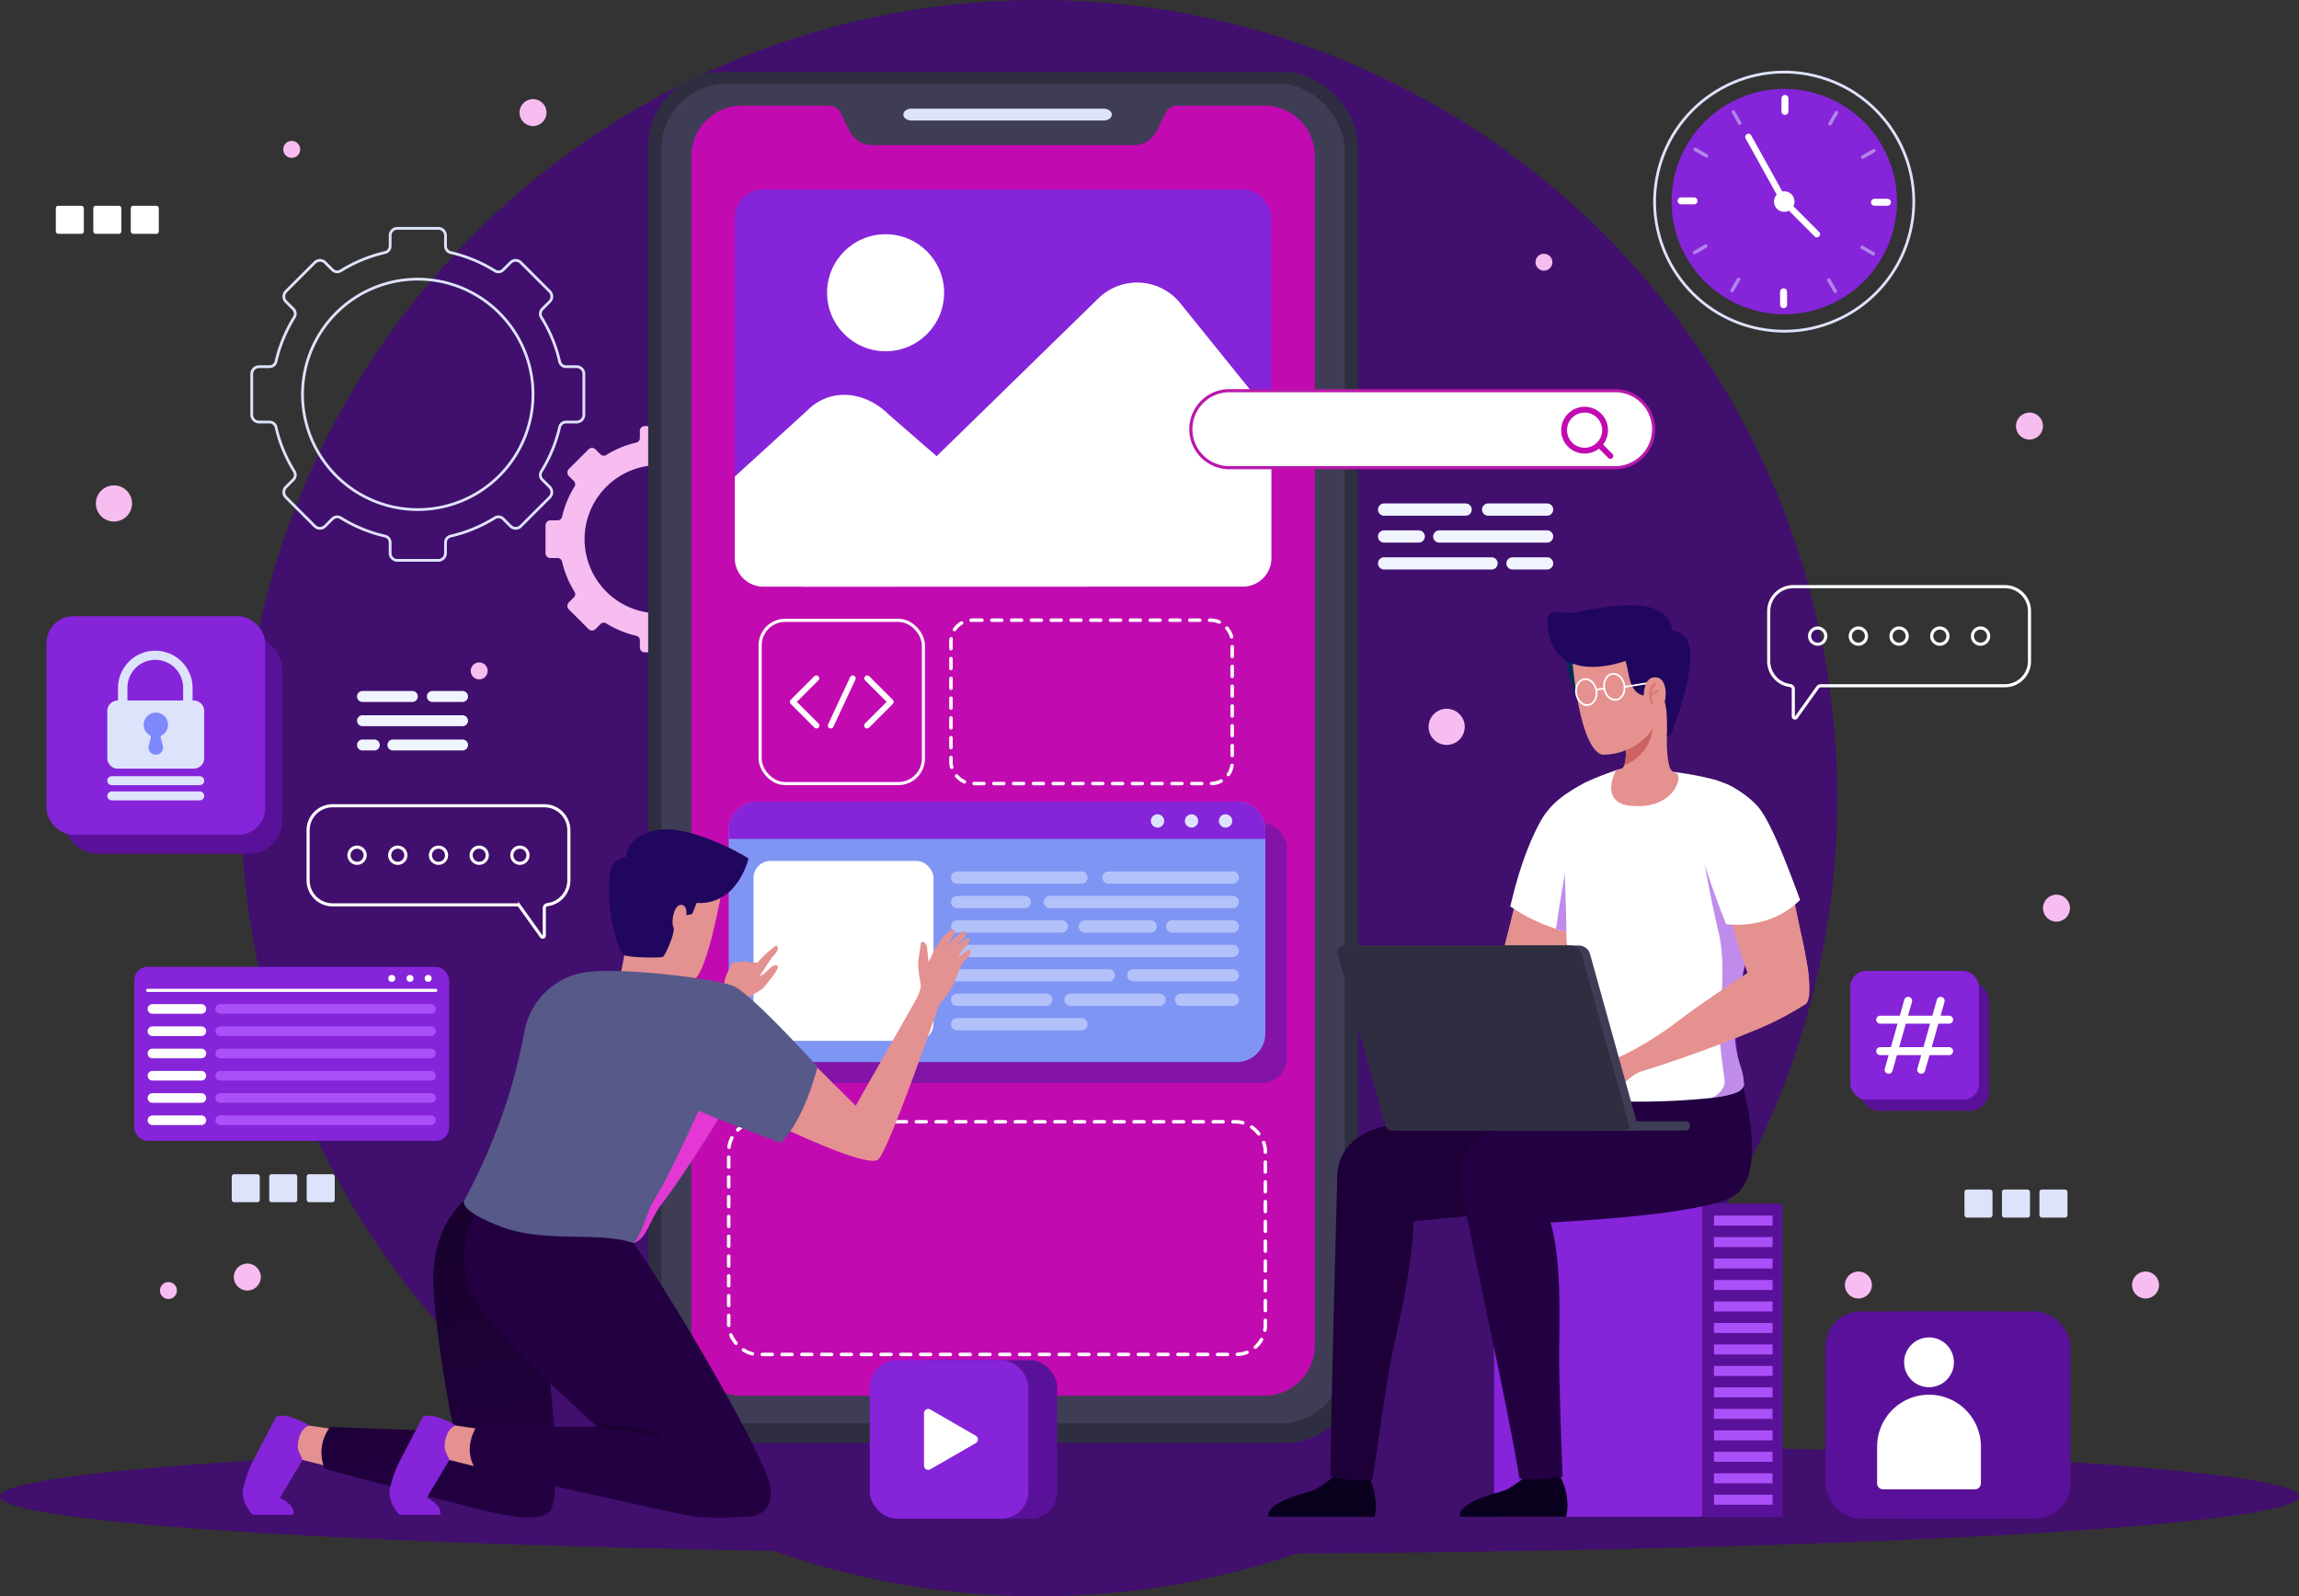 <svg xmlns="http://www.w3.org/2000/svg" xmlns:xlink="http://www.w3.org/1999/xlink" width="659" height="457.686" viewBox="0 0 659 457.686">
  <rect x="0" y="0" width="659" height="457.686" fill="#333333" stroke="none"/>
  <defs>
    <linearGradient id="linear-gradient" x1="0.37" y1="0.127" x2="0.5" y2="1" gradientUnits="objectBoundingBox">
      <stop offset="0" stop-color="#18012c"/>
      <stop offset="1" stop-color="#220041"/>
    </linearGradient>
  </defs>
  <g id="mobile_app_development_image" data-name="mobile app development image" transform="translate(-213 -2059)">
    <circle id="Ellipse_190" data-name="Ellipse 190" cx="228.843" cy="228.843" r="228.843" transform="translate(281.977 2059)" fill="#410f6e"/>
    <g id="Group_654" data-name="Group 654" transform="translate(0 -94.42)">
      <ellipse id="Ellipse_166" data-name="Ellipse 166" cx="329.5" cy="16.5" rx="329.5" ry="16.5" transform="translate(213 2566)" fill="#410f6e"/>
      <path id="Path_646" data-name="Path 646" d="M281.807,170.668V158.95a2.074,2.074,0,0,0-2.075-2.075h-3.016a1.9,1.9,0,0,1-1.862-1.461,41.45,41.45,0,0,0-5.22-12.668,1.934,1.934,0,0,1,.253-2.4l2.121-2.121a2.076,2.076,0,0,0,0-2.936l-8.285-8.285a2.075,2.075,0,0,0-2.935,0l-2.118,2.118a1.932,1.932,0,0,1-2.4.251,41.487,41.487,0,0,0-12.671-5.226,1.9,1.9,0,0,1-1.46-1.861v-3.007a2.076,2.076,0,0,0-2.076-2.076H228.348a2.076,2.076,0,0,0-2.076,2.076v3.005a1.9,1.9,0,0,1-1.461,1.862,41.463,41.463,0,0,0-12.672,5.224,1.932,1.932,0,0,1-2.4-.253l-2.116-2.116a2.075,2.075,0,0,0-2.935,0l-8.285,8.285a2.076,2.076,0,0,0,0,2.936l2.118,2.118a1.931,1.931,0,0,1,.251,2.4,41.529,41.529,0,0,0-5.221,12.671,1.9,1.9,0,0,1-1.861,1.461H188.68a2.075,2.075,0,0,0-2.076,2.075v11.718a2.076,2.076,0,0,0,2.076,2.075h3.014a1.9,1.9,0,0,1,1.861,1.46,41.506,41.506,0,0,0,5.222,12.668,1.932,1.932,0,0,1-.252,2.4L196.4,191.39a2.075,2.075,0,0,0,0,2.935l8.285,8.286a2.075,2.075,0,0,0,2.935,0l2.123-2.124a1.934,1.934,0,0,1,2.4-.251,41.491,41.491,0,0,0,12.666,5.215,1.9,1.9,0,0,1,1.461,1.862v3.021a2.076,2.076,0,0,0,2.076,2.076h11.717a2.076,2.076,0,0,0,2.076-2.076v-3.023a1.9,1.9,0,0,1,1.461-1.862,41.48,41.48,0,0,0,12.664-5.215,1.932,1.932,0,0,1,2.4.251l2.125,2.125a2.075,2.075,0,0,0,2.935,0l8.285-8.286a2.075,2.075,0,0,0,0-2.935l-2.123-2.123a1.934,1.934,0,0,1-.253-2.4,41.446,41.446,0,0,0,5.221-12.666,1.9,1.9,0,0,1,1.861-1.461h3.018A2.075,2.075,0,0,0,281.807,170.668Zm-47.6,27.178A33.033,33.033,0,1,1,267.222,164.8,33.028,33.028,0,0,1,234.2,197.846Z" transform="translate(98.561 2101.682)" fill="none" stroke="#dee3fc" stroke-miterlimit="10" stroke-width="0.79"/>
      <path id="Path_647" data-name="Path 647" d="M325.151,203.23v-7.985a1.414,1.414,0,0,0-1.414-1.414h-2.055a1.3,1.3,0,0,1-1.269-1,28.266,28.266,0,0,0-3.556-8.632,1.316,1.316,0,0,1,.171-1.635l1.445-1.445a1.415,1.415,0,0,0,0-2l-5.646-5.646a1.414,1.414,0,0,0-2,0l-1.444,1.444a1.319,1.319,0,0,1-1.635.171,28.247,28.247,0,0,0-8.635-3.561,1.3,1.3,0,0,1-1-1.269v-2.049A1.414,1.414,0,0,0,296.7,166.8h-7.985a1.414,1.414,0,0,0-1.414,1.414v2.049a1.3,1.3,0,0,1-1,1.269,28.275,28.275,0,0,0-8.637,3.56,1.319,1.319,0,0,1-1.635-.171l-1.442-1.442a1.414,1.414,0,0,0-2,0l-5.645,5.646a1.415,1.415,0,0,0,0,2l1.444,1.444a1.317,1.317,0,0,1,.171,1.634,28.258,28.258,0,0,0-3.558,8.636,1.3,1.3,0,0,1-1.269.995h-2.053a1.414,1.414,0,0,0-1.414,1.414v7.985a1.415,1.415,0,0,0,1.414,1.415h2.054a1.3,1.3,0,0,1,1.268.995,28.308,28.308,0,0,0,3.559,8.633,1.316,1.316,0,0,1-.171,1.635l-1.445,1.445a1.415,1.415,0,0,0,0,2L272.595,225a1.415,1.415,0,0,0,2,0l1.447-1.447a1.316,1.316,0,0,1,1.634-.171,28.293,28.293,0,0,0,8.632,3.554,1.3,1.3,0,0,1,1,1.269v2.06a1.414,1.414,0,0,0,1.414,1.414H296.7a1.414,1.414,0,0,0,1.414-1.414V228.2a1.3,1.3,0,0,1,1-1.268,28.3,28.3,0,0,0,8.631-3.555,1.317,1.317,0,0,1,1.634.171L310.827,225a1.414,1.414,0,0,0,2,0l5.646-5.646a1.415,1.415,0,0,0,0-2l-1.447-1.446a1.319,1.319,0,0,1-.171-1.635,28.271,28.271,0,0,0,3.558-8.632,1.3,1.3,0,0,1,1.269-.995h2.057A1.415,1.415,0,0,0,325.151,203.23Zm-32.442,17.253a21.242,21.242,0,1,1,21.233-21.251A21.239,21.239,0,0,1,292.709,220.484Z" transform="translate(109.11 2108.783)" fill="#f8bdf0"/>
      <g id="Group_522" data-name="Group 522" transform="translate(240.487 2181.832)">
        <ellipse id="Ellipse_153" data-name="Ellipse 153" cx="3.871" cy="3.871" rx="3.871" ry="3.871" transform="translate(39.535 333.874)" fill="#f8bdf0"/>
        <ellipse id="Ellipse_154" data-name="Ellipse 154" cx="3.871" cy="3.871" rx="3.871" ry="3.871" transform="translate(558.125 228.103)" fill="#f8bdf0"/>
        <ellipse id="Ellipse_155" data-name="Ellipse 155" cx="3.871" cy="3.871" rx="3.871" ry="3.871" transform="translate(550.383 89.88)" fill="#f8bdf0"/>
        <ellipse id="Ellipse_156" data-name="Ellipse 156" cx="2.428" cy="2.428" rx="2.428" ry="2.428" transform="translate(412.649 44.342)" fill="#f8bdf0"/>
        <path id="Path_648" data-name="Path 648" d="M199.354,97.714a2.428,2.428,0,1,1-2.428-2.428A2.428,2.428,0,0,1,199.354,97.714Z" transform="translate(-140.795 -83.289)" fill="#f8bdf0"/>
        <path id="Path_649" data-name="Path 649" d="M246.364,228.51a2.428,2.428,0,1,1-2.428-2.428A2.428,2.428,0,0,1,246.364,228.51Z" transform="translate(-134.063 -64.559)" fill="#f8bdf0"/>
        <path id="Path_650" data-name="Path 650" d="M168.443,383.919a2.428,2.428,0,1,1-2.428-2.427A2.428,2.428,0,0,1,168.443,383.919Z" transform="translate(-145.222 -42.304)" fill="#f8bdf0"/>
        <ellipse id="Ellipse_157" data-name="Ellipse 157" cx="3.871" cy="3.871" rx="3.871" ry="3.871" transform="translate(501.341 336.16)" fill="#f8bdf0"/>
        <ellipse id="Ellipse_158" data-name="Ellipse 158" cx="3.871" cy="3.871" rx="3.871" ry="3.871" transform="translate(583.652 336.16)" fill="#f8bdf0"/>
        <ellipse id="Ellipse_159" data-name="Ellipse 159" cx="3.871" cy="3.871" rx="3.871" ry="3.871" transform="translate(121.426)" fill="#f8bdf0"/>
        <path id="Path_651" data-name="Path 651" d="M492.048,242.885a5.179,5.179,0,1,1-5.18-5.18A5.179,5.179,0,0,1,492.048,242.885Z" transform="translate(-99.67 -62.894)" fill="#f8bdf0"/>
        <path id="Path_652" data-name="Path 652" d="M157.881,186.859a5.179,5.179,0,1,1-5.179-5.179A5.179,5.179,0,0,1,157.881,186.859Z" transform="translate(-147.522 -70.917)" fill="#f8bdf0"/>
      </g>
      <g id="Group_523" data-name="Group 523" transform="translate(228.999 2212.427)">
        <rect id="Rectangle_145" data-name="Rectangle 145" width="8.032" height="8.032" rx="0.664" fill="#fff"/>
        <rect id="Rectangle_146" data-name="Rectangle 146" width="8.032" height="8.032" rx="0.664" transform="translate(10.744)" fill="#fff"/>
        <rect id="Rectangle_147" data-name="Rectangle 147" width="8.032" height="8.032" rx="0.664" transform="translate(21.487)" fill="#fff"/>
      </g>
      <g id="Group_525" data-name="Group 525" transform="translate(776.11 2494.491)">
        <g id="Group_524" data-name="Group 524">
          <rect id="Rectangle_148" data-name="Rectangle 148" width="8.032" height="8.032" rx="0.664" fill="#dee3fc"/>
          <rect id="Rectangle_149" data-name="Rectangle 149" width="8.032" height="8.032" rx="0.664" transform="translate(10.744)" fill="#dee3fc"/>
          <rect id="Rectangle_150" data-name="Rectangle 150" width="8.032" height="8.032" rx="0.664" transform="translate(21.487)" fill="#dee3fc"/>
        </g>
      </g>
      <g id="Group_527" data-name="Group 527" transform="translate(279.43 2490.09)">
        <g id="Group_526" data-name="Group 526">
          <rect id="Rectangle_151" data-name="Rectangle 151" width="8.032" height="8.032" rx="0.664" fill="#dee3fc"/>
          <rect id="Rectangle_152" data-name="Rectangle 152" width="8.032" height="8.032" rx="0.664" transform="translate(10.744)" fill="#dee3fc"/>
          <rect id="Rectangle_153" data-name="Rectangle 153" width="8.032" height="8.032" rx="0.664" transform="translate(21.487)" fill="#dee3fc"/>
        </g>
      </g>
      <rect id="Rectangle_154" data-name="Rectangle 154" width="203.489" height="393.1" rx="21.349" transform="translate(398.795 2174.055)" fill="#2f2e41"/>
      <rect id="Rectangle_155" data-name="Rectangle 155" width="195.869" height="384.071" rx="18.7" transform="translate(402.605 2177.497)" fill="#3f3d56"/>
      <path id="Path_653" data-name="Path 653" d="M475.554,100.928V441.847a14.478,14.478,0,0,1-14.477,14.478H311.31a14.478,14.478,0,0,1-14.477-14.478V100.928A14.478,14.478,0,0,1,311.31,86.449h24.974a3.662,3.662,0,0,1,3.274,2.022l2.652,5.294a7.153,7.153,0,0,0,6.416,3.973H423.76a7.154,7.154,0,0,0,6.416-3.973l2.652-5.294a3.662,3.662,0,0,1,3.274-2.022h24.974A14.478,14.478,0,0,1,475.554,100.928Z" transform="translate(114.346 2097.278)" fill="#c20ab1"/>
      <path id="Path_654" data-name="Path 654" d="M404.865,89.844H349.739c-1.282,0-2.32-.76-2.32-1.7h0c0-.938,1.038-1.7,2.32-1.7h55.126c1.282,0,2.321.76,2.321,1.7h0C407.187,89.084,406.147,89.844,404.865,89.844Z" transform="translate(124.51 2098.128)" fill="#dee3fc"/>
      <rect id="Rectangle_156" data-name="Rectangle 156" width="153.817" height="66.706" rx="8.379" transform="translate(421.887 2475.063)" fill="none" stroke="#fff" stroke-linecap="round" stroke-linejoin="round" stroke-width="1" stroke-dasharray="2.837"/>
      <rect id="Rectangle_157" data-name="Rectangle 157" width="80.619" height="46.834" rx="6.044" transform="translate(485.591 2331.244)" fill="none" stroke="#fff" stroke-linecap="round" stroke-linejoin="round" stroke-width="1" stroke-dasharray="2.837"/>
      <rect id="Rectangle_158" data-name="Rectangle 158" width="154.428" height="74.654" rx="7.201" transform="translate(427.486 2389.313)" fill="#641ba3" opacity="0.66"/>
      <path id="Path_655" data-name="Path 655" d="M460.017,269.22v58.223a8.211,8.211,0,0,1-8.22,8.208H314.42a8.211,8.211,0,0,1-8.22-8.208V269.22a8.221,8.221,0,0,1,8.22-8.22H451.8A8.221,8.221,0,0,1,460.017,269.22Z" transform="translate(115.687 2122.273)" fill="#7f95f4"/>
      <rect id="Rectangle_159" data-name="Rectangle 159" width="51.586" height="51.586" rx="4.861" transform="translate(428.994 2400.271)" fill="#fff"/>
      <g id="Group_530" data-name="Group 530" transform="translate(485.591 2403.288)">
        <path id="Path_656" data-name="Path 656" d="M399.323,282.018H363.679a1.754,1.754,0,0,1-1.755-1.755h0a1.754,1.754,0,0,1,1.755-1.755h35.644a1.755,1.755,0,0,1,1.756,1.755h0A1.755,1.755,0,0,1,399.323,282.018Z" transform="translate(-361.924 -278.508)" fill="#b2c1f9"/>
        <path id="Path_657" data-name="Path 657" d="M383.08,288.148h-19.4a1.755,1.755,0,0,1-1.755-1.755h0a1.755,1.755,0,0,1,1.755-1.756h19.4a1.755,1.755,0,0,1,1.755,1.756h0A1.755,1.755,0,0,1,383.08,288.148Z" transform="translate(-361.924 -277.63)" fill="#b2c1f9"/>
        <path id="Path_658" data-name="Path 658" d="M439.394,288.148H386.9a1.755,1.755,0,0,1-1.755-1.755h0a1.755,1.755,0,0,1,1.755-1.756h52.5a1.756,1.756,0,0,1,1.755,1.756h0A1.756,1.756,0,0,1,439.394,288.148Z" transform="translate(-358.599 -277.63)" fill="#b2c1f9"/>
        <path id="Path_659" data-name="Path 659" d="M393.7,294.277H363.679a1.755,1.755,0,0,1-1.755-1.755h0a1.754,1.754,0,0,1,1.755-1.755H393.7a1.755,1.755,0,0,1,1.755,1.755h0A1.756,1.756,0,0,1,393.7,294.277Z" transform="translate(-361.924 -276.753)" fill="#b2c1f9"/>
        <path id="Path_660" data-name="Path 660" d="M414.589,294.277H395.718a1.755,1.755,0,0,1-1.755-1.755h0a1.754,1.754,0,0,1,1.755-1.755h18.871a1.755,1.755,0,0,1,1.755,1.755h0A1.756,1.756,0,0,1,414.589,294.277Z" transform="translate(-357.336 -276.753)" fill="#b2c1f9"/>
        <path id="Path_661" data-name="Path 661" d="M434.995,294.277H417.616a1.756,1.756,0,0,1-1.755-1.755h0a1.755,1.755,0,0,1,1.755-1.755h17.379a1.755,1.755,0,0,1,1.755,1.755h0A1.756,1.756,0,0,1,434.995,294.277Z" transform="translate(-354.2 -276.753)" fill="#b2c1f9"/>
        <path id="Path_662" data-name="Path 662" d="M442.718,300.406h-79.04a1.754,1.754,0,0,1-1.755-1.755h0a1.754,1.754,0,0,1,1.755-1.755h79.04a1.755,1.755,0,0,1,1.755,1.755h0A1.755,1.755,0,0,1,442.718,300.406Z" transform="translate(-361.924 -275.875)" fill="#b2c1f9"/>
        <path id="Path_663" data-name="Path 663" d="M407.18,306.535h-43.5a1.754,1.754,0,0,1-1.755-1.755h0a1.754,1.754,0,0,1,1.755-1.755h43.5a1.755,1.755,0,0,1,1.755,1.755h0A1.755,1.755,0,0,1,407.18,306.535Z" transform="translate(-361.924 -274.997)" fill="#b2c1f9"/>
        <path id="Path_664" data-name="Path 664" d="M436.391,306.535H407.865a1.755,1.755,0,0,1-1.755-1.755h0a1.755,1.755,0,0,1,1.755-1.755h28.526a1.755,1.755,0,0,1,1.755,1.755h0A1.755,1.755,0,0,1,436.391,306.535Z" transform="translate(-355.597 -274.997)" fill="#b2c1f9"/>
        <path id="Path_665" data-name="Path 665" d="M389.237,312.664H363.679a1.754,1.754,0,0,1-1.755-1.755h0a1.755,1.755,0,0,1,1.755-1.755h25.559a1.755,1.755,0,0,1,1.755,1.755h0A1.754,1.754,0,0,1,389.237,312.664Z" transform="translate(-361.924 -274.12)" fill="#b2c1f9"/>
        <path id="Path_666" data-name="Path 666" d="M417.645,312.664H392.087a1.754,1.754,0,0,1-1.755-1.755h0a1.755,1.755,0,0,1,1.755-1.755h25.559a1.755,1.755,0,0,1,1.755,1.755h0A1.754,1.754,0,0,1,417.645,312.664Z" transform="translate(-357.856 -274.12)" fill="#b2c1f9"/>
        <path id="Path_667" data-name="Path 667" d="M434.676,312.664H419.845a1.754,1.754,0,0,1-1.755-1.755h0a1.755,1.755,0,0,1,1.755-1.755h14.831a1.756,1.756,0,0,1,1.755,1.755h0A1.755,1.755,0,0,1,434.676,312.664Z" transform="translate(-353.881 -274.12)" fill="#b2c1f9"/>
        <path id="Path_668" data-name="Path 668" d="M399.323,318.794H363.679a1.755,1.755,0,0,1-1.755-1.756h0a1.755,1.755,0,0,1,1.755-1.755h35.644a1.756,1.756,0,0,1,1.756,1.755h0A1.756,1.756,0,0,1,399.323,318.794Z" transform="translate(-361.924 -273.242)" fill="#b2c1f9"/>
        <path id="Path_669" data-name="Path 669" d="M437.283,282.018H401.638a1.754,1.754,0,0,1-1.755-1.755h0a1.754,1.754,0,0,1,1.755-1.755h35.645a1.755,1.755,0,0,1,1.755,1.755h0A1.755,1.755,0,0,1,437.283,282.018Z" transform="translate(-356.488 -278.508)" fill="#b2c1f9"/>
      </g>
      <path id="Path_670" data-name="Path 670" d="M460.017,269.22v2.446H306.2V269.22a8.221,8.221,0,0,1,8.22-8.22H451.8A8.221,8.221,0,0,1,460.017,269.22Z" transform="translate(115.687 2122.273)" fill="#8524d9"/>
      <g id="Group_531" data-name="Group 531" transform="translate(542.901 2386.893)">
        <path id="Path_671" data-name="Path 671" d="M415.866,266.072a1.906,1.906,0,1,1-1.906-1.9A1.906,1.906,0,0,1,415.866,266.072Z" transform="translate(-412.055 -264.167)" fill="#dee3fc"/>
        <path id="Path_672" data-name="Path 672" d="M424.394,266.072a1.906,1.906,0,1,1-1.906-1.9A1.906,1.906,0,0,1,424.394,266.072Z" transform="translate(-410.834 -264.167)" fill="#dee3fc"/>
        <path id="Path_673" data-name="Path 673" d="M432.922,266.072a1.906,1.906,0,1,1-1.906-1.9A1.906,1.906,0,0,1,432.922,266.072Z" transform="translate(-409.613 -264.167)" fill="#dee3fc"/>
      </g>
      <g id="Group_535" data-name="Group 535" transform="translate(430.892 2331.287)">
        <rect id="Rectangle_160" data-name="Rectangle 160" width="46.792" height="46.792" rx="7.151" fill="none" stroke="#fff" stroke-miterlimit="10" stroke-width="0.896"/>
        <g id="Group_534" data-name="Group 534" transform="translate(9.356 16.628)">
          <path id="Path_674" data-name="Path 674" d="M329,230.071l-6.742,6.742,6.795,6.794" transform="translate(-322.26 -230.071)" fill="none" stroke="#fff" stroke-linecap="round" stroke-linejoin="round" stroke-width="1.672"/>
          <path id="Path_675" data-name="Path 675" d="M340.933,230.071l6.741,6.742-6.794,6.794" transform="translate(-319.594 -230.071)" fill="none" stroke="#fff" stroke-linecap="round" stroke-linejoin="round" stroke-width="1.672"/>
          <line id="Line_19" data-name="Line 19" x1="6.313" y2="13.536" transform="translate(10.884)" fill="none" stroke="#fff" stroke-linecap="round" stroke-linejoin="round" stroke-width="1.672"/>
        </g>
      </g>
      <rect id="Rectangle_162" data-name="Rectangle 162" width="59.762" height="89.813" transform="translate(641.258 2498.508)" fill="#8524d9"/>
      <rect id="Rectangle_163" data-name="Rectangle 163" width="22.883" height="89.813" transform="translate(723.903 2588.321) rotate(180)" fill="#5a1199"/>
      <g id="Group_538" data-name="Group 538" transform="translate(704.296 2501.957)">
        <rect id="Rectangle_164" data-name="Rectangle 164" width="16.801" height="2.866" fill="#aa50f8"/>
        <rect id="Rectangle_165" data-name="Rectangle 165" width="16.801" height="2.866" transform="translate(0 6.158)" fill="#aa50f8"/>
        <rect id="Rectangle_166" data-name="Rectangle 166" width="16.801" height="2.866" transform="translate(0 12.315)" fill="#aa50f8"/>
        <rect id="Rectangle_167" data-name="Rectangle 167" width="16.801" height="2.866" transform="translate(0 18.473)" fill="#aa50f8"/>
        <rect id="Rectangle_168" data-name="Rectangle 168" width="16.801" height="2.866" transform="translate(0 24.63)" fill="#aa50f8"/>
        <rect id="Rectangle_169" data-name="Rectangle 169" width="16.801" height="2.866" transform="translate(0 30.788)" fill="#aa50f8"/>
        <rect id="Rectangle_170" data-name="Rectangle 170" width="16.801" height="2.866" transform="translate(0 36.945)" fill="#aa50f8"/>
        <rect id="Rectangle_171" data-name="Rectangle 171" width="16.801" height="2.866" transform="translate(0 43.103)" fill="#aa50f8"/>
        <rect id="Rectangle_172" data-name="Rectangle 172" width="16.801" height="2.866" transform="translate(0 49.261)" fill="#aa50f8"/>
        <rect id="Rectangle_173" data-name="Rectangle 173" width="16.801" height="2.866" transform="translate(0 55.418)" fill="#aa50f8"/>
        <rect id="Rectangle_174" data-name="Rectangle 174" width="16.801" height="2.866" transform="translate(0 61.576)" fill="#aa50f8"/>
        <rect id="Rectangle_175" data-name="Rectangle 175" width="16.801" height="2.866" transform="translate(0 67.733)" fill="#aa50f8"/>
        <rect id="Rectangle_176" data-name="Rectangle 176" width="16.801" height="2.866" transform="translate(0 73.891)" fill="#aa50f8"/>
        <rect id="Rectangle_177" data-name="Rectangle 177" width="16.801" height="2.866" transform="translate(0 80.048)" fill="#aa50f8"/>
      </g>
      <path id="Path_678" data-name="Path 678" d="M489.6,441.88h30.372s1.7-5.408-1.981-12.109c0,0-2.444,1.961-9.767.634a32.575,32.575,0,0,1-5.166,3.61C500.941,435.041,488.786,437.428,489.6,441.88Z" transform="translate(141.945 2146.44)" fill="#09001d"/>
      <path id="Path_679" data-name="Path 679" d="M491.54,366.22c1.962,11.705,11.014,51.307,14.905,74.7,7.112.606,10.528-.21,12.337-.628-.354-8.158-1.056-27.671-.974-36.229.135-14.463.814-33.535-5.552-44l-21.408,1.685c.13,1.129.249,2.05.353,2.707C491.3,365.086,491.422,365.668,491.54,366.22Z" transform="translate(142.128 2136.459)" fill="#220041"/>
      <path id="Path_680" data-name="Path 680" d="M441.549,441.88h30.374s1.7-5.408-1.981-12.109c0,0-2.445,1.961-9.767.634a32.6,32.6,0,0,1-5.167,3.61C452.885,435.041,440.73,437.428,441.549,441.88Z" transform="translate(135.063 2146.44)" fill="#09001d"/>
      <path id="Path_681" data-name="Path 681" d="M457.066,441.118a34.847,34.847,0,0,0,12,1.073c1.615-9.4,4.166-30.095,6.461-39.792,3.562-15.075,7.049-35.807,4.627-43.2l-21.058-5.288C459.023,354.573,457.31,418.023,457.066,441.118Z" transform="translate(137.291 2135.577)" fill="#1d0037"/>
      <path id="Path_682" data-name="Path 682" d="M540.629,335.927h0c-.423-4.161-.91-7.2-.91-7.2l-23.527,5.758-19.985,4.553c-7.409,1.651-16.359,3.638-24.251,5.421-8.854,2.012-14.732,8.737-12.792,17.6l2.219,10.754c12.384-.169,70.61-5.75,75.589-8.265C542.6,361.71,544.293,351.663,540.629,335.927Z" transform="translate(137.538 2131.971)" fill="#1d0037"/>
      <path id="Path_683" data-name="Path 683" d="M571.351,336.106h0a32.505,32.505,0,0,0-2.452-8.627l-21.985,7.184-19.985,4.553c-7.409,1.651-16.36,3.638-24.251,5.421-8.854,2.012-14.732,8.737-12.794,17.6L492.1,373c12.383-.169,64.145-1.973,75.589-8.265C573.218,361.693,575.015,351.842,571.351,336.106Z" transform="translate(141.937 2131.792)" fill="#220041"/>
      <g id="Group_540" data-name="Group 540" transform="translate(612.85 2432.086)">
        <path id="Path_684" data-name="Path 684" d="M507.829,305.792s10.45-4.72,13.325.014c1.574,2.592.486,7.406-3.079,9.427s-23.7,10.539-42.712,15.289a46.13,46.13,0,0,0-2.121-5.423,100.084,100.084,0,0,0,17.005-9.491,108.4,108.4,0,0,1,17.581-9.816Z" transform="translate(-473.243 -303.698)" fill="#e5918f"/>
      </g>
      <path id="Path_685" data-name="Path 685" d="M506.9,276.985l-8.956,35.772s.925,9.043,10.058,4.6,15.186-32.938,15.186-32.938Z" transform="translate(143.145 2124.562)" fill="#e5918f"/>
      <path id="Path_686" data-name="Path 686" d="M521.451,299.572c-1.108-.267-2.165-.561-3.185-.867q-1.567-.46-2.981-.956a50.246,50.246,0,0,1-13.109-6.421c2.675-11.631,5.9-19.44,8.765-24.588a3.643,3.643,0,0,0,.217-.382l.229-.382a22.365,22.365,0,0,1,6.23-6.484c.255-.178.5-.344.751-.522l1.057,18.676.178,1.923Z" transform="translate(143.751 2121.982)" fill="#fff"/>
      <path id="Path_687" data-name="Path 687" d="M519.808,297.28c-1.108-.267-2.165-.561-3.185-.867q-1.567-.46-2.981-.956c1.787-12.581,3.4-20.486,3.4-20.486l.917,2.306Z" transform="translate(145.392 2124.273)" fill="#8524d9" opacity="0.52"/>
      <path id="Path_688" data-name="Path 688" d="M572.656,268.158c-.217,5.529-1.185,14.409-2.026,23.326-.268,2.828-.522,5.669-.74,8.408-.152,1.707-2.725,10.817-2.828,12.447-.458,7.8-4.28,13.632-.662,25.5a18.693,18.693,0,0,1,1.083,5.478c0,.815-1.057,1.669-1.477,1.9-1.517.879-4.5,1.49-8.116,1.937h-.013a210.532,210.532,0,0,1-22.524,1.031c-7.784,0-19.466-1.236-20.944-3.2-1.35-1.8-.1-4.408.535-8.014,2.867-16.269,1.847-24.753,1.669-36.5,0-.293-.013-.586-.013-.892-.293-18.116-1.491-33.62-.649-39.213.255-.178.5-.344.751-.522,1.236-.841,2.446-1.593,3.618-2.256.1-.05.23-.127.357-.2.357-.2.726-.394,1.07-.587a4.112,4.112,0,0,1,.408-.2,88.782,88.782,0,0,1,8.688-3.427c.28-.089.535-.178.752-.242,2.076-.127,4.33-.152,6.764-.088,2.115.063,5.351.343,8.867.8h.013a91.625,91.625,0,0,1,11.771,2.2.689.689,0,0,1,.064.026,24.232,24.232,0,0,1,9.262,6.484A31.381,31.381,0,0,1,572.656,268.158Z" transform="translate(145.416 2121.1)" fill="#fff"/>
      <path id="Path_689" data-name="Path 689" d="M561.089,334.427a18.7,18.7,0,0,1,1.083,5.478c0,.815-1.057,1.669-1.477,1.9-1.517.879-4.5,1.49-8.116,1.937,1.491-.18,4.063-2.544,4.064-4.676,0-1.494-1.937-11.581-1.4-18.091s1.593-16.842-.421-25.123-3.923-19.174-3.923-19.174l11.351,6.855s1.466,2.051,3.071,4.535c-.268,2.828-.523,5.669-.74,8.408C564.427,298.182,557.47,322.554,561.089,334.427Z" transform="translate(150.728 2124.518)" fill="#8524d9" opacity="0.52"/>
      <path id="Path_690" data-name="Path 690" d="M516.13,224.354s.982,11.872,4.918,12.67,2.97-4.247,2.97-4.247l-.55-5.637Z" transform="translate(145.749 2117.025)" fill="#002c54"/>
      <path id="Path_691" data-name="Path 691" d="M532.657,265.716c-7.707-.918-4.829-8.408-3.771-10.129.28-.089,1.605-.5,1.707-.56a.043.043,0,0,1,.026-.013,2.114,2.114,0,0,0,.6-.892c.752-1.975.408-5.911.383-6.166v-.726c.127-.471.255-.918.357-1.338l4.051-3.185,8.573-6.74s-2.28,11.275-.446,18.384a2.678,2.678,0,0,0,1.134,1.708c0,.013.013,0,.013,0a2.075,2.075,0,0,0,.854.305C548.238,257.358,545.308,267.22,532.657,265.716Z" transform="translate(147.373 2118.688)" fill="#e5918f"/>
      <path id="Path_692" data-name="Path 692" d="M538.982,242.236a12.788,12.788,0,0,1-8.239,10.984c.759-1.963.409-5.9.385-6.155l3.421-2.687Z" transform="translate(147.841 2119.586)" fill="#cc6362"/>
      <path id="Path_693" data-name="Path 693" d="M517.776,227.308s1.782,24.632,8.433,26.726a17.3,17.3,0,0,0,14.557-7.386c1.754-2.358,3.968-2.888,4.692-5.735,1.175-4.625,2.833-13.156.718-18.3C543.165,215.294,518.062,209.48,517.776,227.308Z" transform="translate(145.984 2115.761)" fill="#e5918f"/>
      <path id="Path_694" data-name="Path 694" d="M547.182,219.091c-.109-4.474-4.638-6.146-4.638-6.146-4.509-2.11-13.878-1.2-23.538.955-2.265.505-5.107-.885-6.689.213-1.911,1.326-.008,7.385-.008,7.385,3.727,11.285,17.438,7.615,21.558,6.222.98,2.906.854,6.945,3.3,9.028,1.391,1.188,3.811,1.221,6.27.812.3.575,1.44,1.083,1.671,1.873.775,2.638.664,6.762.64,9.946l1.163-.568C547.061,247.947,559.087,219.46,547.182,219.091Z" transform="translate(145.081 2115.22)" fill="#20065e"/>
      <g id="Group_541" data-name="Group 541" transform="translate(664.748 2346.616)">
        <path id="Path_695" data-name="Path 695" d="M524.475,233.5c.347,2.045-.661,3.922-2.253,4.193s-3.164-1.167-3.513-3.212.661-3.923,2.253-4.194S524.126,231.449,524.475,233.5Z" transform="translate(-518.64 -228.747)" fill="none" stroke="#fff" stroke-miterlimit="10" stroke-width="0.501"/>
        <path id="Path_696" data-name="Path 696" d="M531.5,232.182c.349,2.045-.659,3.923-2.252,4.194s-3.166-1.167-3.513-3.214.661-3.923,2.252-4.194S531.157,230.136,531.5,232.182Z" transform="translate(-517.633 -228.935)" fill="none" stroke="#fff" stroke-miterlimit="10" stroke-width="0.501"/>
        <path id="Path_697" data-name="Path 697" d="M523.744,233.144s.352-.573,2.2-.412" transform="translate(-517.909 -228.396)" fill="none" stroke="#fff" stroke-miterlimit="10" stroke-width="0.501"/>
        <line id="Line_20" data-name="Line 20" y1="1.098" x2="6.87" transform="translate(13.941 2.639)" fill="none" stroke="#fff" stroke-miterlimit="10" stroke-width="0.501"/>
      </g>
      <g id="Group_542" data-name="Group 542" transform="translate(684.1 2347.604)">
        <path id="Path_698" data-name="Path 698" d="M537.532,240.171c4.732,1.812,6.209-9.833,1.716-10.349-3.407-.391-3.546,4.362-3.546,4.362S534.831,239.137,537.532,240.171Z" transform="translate(-535.568 -229.799)" fill="#e5918f"/>
      </g>
      <g id="Group_543" data-name="Group 543" transform="translate(686.023 2349.383)" opacity="0.5">
        <path id="Path_699" data-name="Path 699" d="M538.852,231.355s-2.8,1.479-1,6.019" transform="translate(-537.25 -231.355)" fill="none" stroke="#cc6362" stroke-miterlimit="10" stroke-width="0.724"/>
        <path id="Path_700" data-name="Path 700" d="M539.585,233.289a2.471,2.471,0,0,0-2.3,1.706" transform="translate(-537.244 -231.078)" fill="none" stroke="#cc6362" stroke-miterlimit="10" stroke-width="0.724"/>
      </g>
      <path id="Path_701" data-name="Path 701" d="M580.105,314.376v.011c-2.08,2.412-9.97,4.17-13.766.833-1.194-1.063-2.54-3.864-3.863-7.339a227.253,227.253,0,0,1-6.553-22.18l17.658-9.023s2.272,10.186,4.229,19.865c0,0,.017.1.054.27.637,3.1,1.23,6.15,1.7,8.767a1.227,1.227,0,0,1,.034.208A37.083,37.083,0,0,1,580.105,314.376Z" transform="translate(151.447 2124.518)" fill="#e5918f"/>
      <path id="Path_702" data-name="Path 702" d="M550.089,276.121c1.706,7.09,7.065,20.527,7.065,20.527a27.968,27.968,0,0,0,12.959-1.567,23.879,23.879,0,0,0,8.255-5.362s-3.555-9.989-6.745-17.167c-2.864-6.443-4.583-8.848-5.822-10.125a28.065,28.065,0,0,0-7.011-5.214Z" transform="translate(150.612 2121.731)" fill="#fff"/>
      <path id="Path_703" data-name="Path 703" d="M571.942,281l-10.362-4.471-8.165-21.037s1.5.455,3.467,1.251h.009c.038.018.122.047.265.1a1.086,1.086,0,0,1,.151.066c1.762.824,8.591,4.849,13.318,19.474l.113.369c.5,1.686.871,3.041,1.07,3.742.02.066.039.133.057.208C571.895,280.8,571.914,280.9,571.942,281Z" transform="translate(151.088 2121.484)" fill="#fff"/>
      <g id="Group_545" data-name="Group 545" transform="translate(665.284 2420.799)">
        <path id="Path_704" data-name="Path 704" d="M583.879,311.921v.011c-.152,1.293-.509,2.222-1.148,2.552-.1.065-1.551.928-1.653.993a88.149,88.149,0,0,1-10.945,5.66A396.551,396.551,0,0,1,531.91,334.87a45.055,45.055,0,0,0-2.338-5.335,100.131,100.131,0,0,0,16.592-10.186c8.237-6.286,20.084-13.923,20.084-13.923l2.992-3.519s10.634-9.788,12.342-7.819c0,0,.017.1.054.27.254,1.021,1.1,4.776,1.7,8.767a1.233,1.233,0,0,1,.034.208A37.089,37.089,0,0,1,583.879,311.921Z" transform="translate(-517.611 -293.826)" fill="#e5918f"/>
        <path id="Path_705" data-name="Path 705" d="M532.294,324.722a6.578,6.578,0,0,1-4.2.807c-1.172-.246-1.645-.726-2.512-.878a19.512,19.512,0,0,1-4.318-1c-1.142-.56-1.588-.623-1.548.525s2.294,2.139,2.906,2.457a5.792,5.792,0,0,1,1.461,1.463c.083.128-3.758,2.138-4.79,1.73a2.99,2.99,0,0,0-.133,1.441c.175.516.965.7,1.027.957s-.182.789-.01,1.2.876.413,1.16,1.082-.029.68.178,1.378,1.1.824,1.269,1.183.08.781.454,1.029,3.828-.861,5.089-1.4,4.63-5.391,8.358-7.044Z" transform="translate(-519.109 -289.611)" fill="#e5918f"/>
      </g>
      <path id="Path_706" data-name="Path 706" d="M549.447,343.806H522.585v-2.628h26.862a1.314,1.314,0,0,1,1.315,1.314h0A1.315,1.315,0,0,1,549.447,343.806Z" transform="translate(146.673 2133.754)" fill="#3f3d56"/>
      <path id="Path_707" data-name="Path 707" d="M543.743,350.122H476.485a1.792,1.792,0,0,1-1.727-1.313l-13.766-49.554a1.722,1.722,0,0,1,1.659-2.182h65.04a3.374,3.374,0,0,1,3.25,2.472l13.716,49.376A.949.949,0,0,1,543.743,350.122Z" transform="translate(137.844 2127.438)" fill="#3f3d56"/>
      <path id="Path_708" data-name="Path 708" d="M541.613,350.122H474.356a1.794,1.794,0,0,1-1.729-1.313l-13.765-49.554a1.722,1.722,0,0,1,1.659-2.182H525.56a3.374,3.374,0,0,1,3.251,2.472l13.716,49.376A.949.949,0,0,1,541.613,350.122Z" transform="translate(137.539 2127.438)" fill="#2f2e41"/>
      <path id="Path_709" data-name="Path 709" d="M298.064,318.094l7.791-7.988a20.891,20.891,0,0,1,.694-4.313c.424-.751,1.52-3.534,2.066-3.837a2.822,2.822,0,0,1,1.638,0,7.5,7.5,0,0,1,1.567-.365,4.6,4.6,0,0,1,1.394.444s1.165-.079,1.65-.079a1.036,1.036,0,0,1,.641.136,34.4,34.4,0,0,1,2.788-2.889c.91-.727,2.3-2.068,2.714-2.062.389,0,.56.688.277,1.416a8.07,8.07,0,0,1-1.515,1.9l-3.55,5.379a7.635,7.635,0,0,0,.929-.445c.323-.2,2.489-2.225,2.62-2.306s1.1-.727,1.668-.08-3.717,5.777-4.4,6.465a37.512,37.512,0,0,1-4.624,2.681s-4.157,7.478-4.561,7.962S298.064,318.094,298.064,318.094Z" transform="translate(114.522 2127.448)" fill="#e49191"/>
      <path id="Path_710" data-name="Path 710" d="M308.1,284.869s-4.352,25.21-8.448,25.8c0,0-16.354.66-20-19.179-3.16-17.2,9.513-20.873,15.439-19.557S309.376,274.1,308.1,284.869Z" transform="translate(111.815 2123.803)" fill="#e49191"/>
      <path id="Path_711" data-name="Path 711" d="M293.862,303.97s-2.291,3.088-3.093,10.568a24.278,24.278,0,0,1-13.09-2.259,92.651,92.651,0,0,0,3.8-22.007" transform="translate(111.603 2126.465)" fill="#e49191"/>
      <path id="Path_712" data-name="Path 712" d="M289.463,268.243c-8.936,1.974-8.222,7.542-8.222,7.542-4.183,1.036-5.083,2.763-5.048,10.485s2.829,17,4.37,17.75,10.277.791,11.007.526,3.786-7.35,3.074-8.6.035-6.148,2.07-6.333,1.636,2.968,1.636,2.968l1.673-.367,1.292-3.167c11.809.7,14.86-12.755,14.86-12.755C313.338,274.447,298.4,266.269,289.463,268.243Z" transform="translate(111.39 2123.267)" fill="#20065e"/>
      <path id="Path_713" data-name="Path 713" d="M201.658,417.5l9.036,1.306L207.7,429.361l-9.786-2.468a6.362,6.362,0,0,1,2.029-9.389A3.291,3.291,0,0,1,201.658,417.5Z" transform="translate(99.995 2144.668)" fill="#e5918f"/>
      <path id="Path_714" data-name="Path 714" d="M268.035,398.914l-13.318-40.325s-4.037-1.438-6.1,0c0,0-13.874,7.461-12.395,28.733,1.116,16.037,4.5,33.431,5.874,40.405l-35.532-1.315a12.107,12.107,0,0,0-1.548,11.993s44.649,12.008,50.938,13.117c5.111.9,10.706,1.6,13.407-.717C274.117,446.73,268.035,398.914,268.035,398.914Z" transform="translate(101.06 2136.156)" fill="url(#linear-gradient)"/>
      <path id="Path_715" data-name="Path 715" d="M238.459,417.5l9.036,1.306L244.5,429.361l-9.786-2.468a6.362,6.362,0,0,1,2.029-9.389A3.291,3.291,0,0,1,238.459,417.5Z" transform="translate(105.265 2144.668)" fill="#e5918f"/>
      <path id="Path_716" data-name="Path 716" d="M236.945,423.375c-.2,2.077,1.615,3.948,1.283,4.465s-6.406,10.708-6.406,10.708,4.585,2,3.846,4.881H224.055a9.64,9.64,0,0,1-2.959-6.657,33.689,33.689,0,0,1,2.86-8.505c2.07-3.994,6.779-13.012,6.779-13.012a6.575,6.575,0,0,1,3.871.074,23.475,23.475,0,0,1,5.618,2.513S237.445,418.242,236.945,423.375Z" transform="translate(103.5 2144.328)" fill="#8524d9"/>
      <path id="Path_717" data-name="Path 717" d="M327.268,442.255c-2.867-10.7-29.843-56.37-38.969-68.7-18.744-8.138-38.722-15.045-38.722-15.045-8.262,1.973-12.332,18.622-7.646,29.72,3.215,7.615,23.609,26.778,36.1,38.06l-34.657-.041s-4.084,6.1-.383,11.9c0,0,57.641,13.107,62.7,13.846s16.4,0,16.4,0S329.682,451.261,327.268,442.255Z" transform="translate(106.2 2136.236)" fill="#220041"/>
      <path id="Path_718" data-name="Path 718" d="M200.144,423.375c-.2,2.077,1.615,3.948,1.283,4.465s-6.408,10.708-6.408,10.708,4.587,2,3.847,4.881H187.254a9.635,9.635,0,0,1-2.959-6.657,33.688,33.688,0,0,1,2.86-8.505c2.07-3.994,6.779-13.012,6.779-13.012a6.573,6.573,0,0,1,3.871.074,23.5,23.5,0,0,1,5.618,2.513S200.644,418.242,200.144,423.375Z" transform="translate(98.23 2144.328)" fill="#8524d9"/>
      <path id="Path_719" data-name="Path 719" d="M359.667,308.679l-18.59,32.7-13.314-13.27-11.019,16.4,3.2,1.536-1.151.958s25.692,12.512,28.771,9.753S364.988,312.4,364.988,312.4Z" transform="translate(117.197 2129.1)" fill="#e49191"/>
      <path id="Path_720" data-name="Path 720" d="M341.159,330.933s-3.51,14.8-10.529,21.824l-17.96-6.836s-8.334,14.016-16.485,24.762c-3.132,4.15-4.173,9.992-7.854,10.757-.229-.08-.446-.149-.674-.206-9.98-3-24.7.183-36.857-4.333-13.421-5-10.815-7.808-10.815-7.808a173.372,173.372,0,0,0,12.758-30.2,185.181,185.181,0,0,0,4.436-18.211,20.969,20.969,0,0,1,17.651-16.885c.1-.011.194-.034.3-.046,10.174-1.292,36.811,1.852,41.99,4.07S341.159,330.933,341.159,330.933Z" transform="translate(106.176 2128.351)" fill="#575988"/>
      <path id="Path_721" data-name="Path 721" d="M306.589,340.9s-8.334,14.016-16.485,24.762c-3.132,4.15-4.173,9.992-7.854,10.758,1.612-.572,4.287-9.054,5.236-10.963s2.481-3.807,5.773-10.472,7.735-16.461,7.735-16.461Z" transform="translate(112.257 2133.374)" fill="#e438d4"/>
      <path id="Path_722" data-name="Path 722" d="M273.26,417.8a58.158,58.158,0,0,1,17.916,2.574" transform="translate(110.97 2144.725)" fill="none" stroke="#1b0133" stroke-miterlimit="10" stroke-width="1.065"/>
      <path id="Path_723" data-name="Path 723" d="M368.319,298.884a17.393,17.393,0,0,0-3.126,2.254l1.06-2.029a19.976,19.976,0,0,0,1.906-2.1c.505-.743.239-1.486-.159-1.526a15.572,15.572,0,0,0-2.928,2.093l.214-.408a19.969,19.969,0,0,0,1.906-2.1c.5-.743.239-1.486-.159-1.526s-3.623,2.667-3.623,2.667l-1.571,2.1,1.183-2.3a9.922,9.922,0,0,0,1.04-1.594c.415-.831.115-1.086-.116-1.363s-2.4,1.34-2.956,1.986a33.525,33.525,0,0,0-2.448,3.638l-1.814,3.753c-.117-1.087-.3-2.948-.426-4.134-.185-1.709-1.732-2.114-1.786-1.283s-.916,4.919-.72,7.136.566,3.672.7,4.919-1.155,3.74-1.155,3.74,5.173,3.212,6.029,2.251a40.405,40.405,0,0,0,3.555-4.535,24.153,24.153,0,0,0,2.025-4.573l1.616-3.454a19.973,19.973,0,0,0,1.906-2.1C368.983,299.666,368.717,298.923,368.319,298.884Z" transform="translate(122.438 2126.86)" fill="#e49191"/>
      <g id="Group_550" data-name="Group 550" transform="translate(719.999 2321.625)">
        <path id="Path_724" data-name="Path 724" d="M634.673,207.074H574.01a7.04,7.04,0,0,0-7.04,7.04v14.33a7.043,7.043,0,0,0,6.152,6.985,1.013,1.013,0,0,1,.888,1.007v7.846a.467.467,0,0,0,.846.271l6.179-8.64a1.024,1.024,0,0,1,.832-.429h52.806a7.04,7.04,0,0,0,7.04-7.04v-14.33A7.04,7.04,0,0,0,634.673,207.074Z" transform="translate(-566.97 -207.074)" fill="none" stroke="#fff" stroke-miterlimit="10" stroke-width="0.896"/>
        <g id="Group_549" data-name="Group 549" transform="translate(11.711 11.865)">
          <path id="Path_725" data-name="Path 725" d="M581.85,219.771a2.318,2.318,0,1,1-2.318-2.318A2.317,2.317,0,0,1,581.85,219.771Z" transform="translate(-577.214 -217.453)" fill="none" stroke="#fff" stroke-miterlimit="10" stroke-width="0.896"/>
          <path id="Path_726" data-name="Path 726" d="M592.059,219.771a2.318,2.318,0,1,1-2.317-2.318A2.317,2.317,0,0,1,592.059,219.771Z" transform="translate(-575.752 -217.453)" fill="none" stroke="#fff" stroke-miterlimit="10" stroke-width="0.896"/>
          <path id="Path_727" data-name="Path 727" d="M602.268,219.771a2.317,2.317,0,1,1-2.317-2.318A2.317,2.317,0,0,1,602.268,219.771Z" transform="translate(-574.29 -217.453)" fill="none" stroke="#fff" stroke-miterlimit="10" stroke-width="0.896"/>
          <path id="Path_728" data-name="Path 728" d="M612.478,219.771a2.318,2.318,0,1,1-2.318-2.318A2.317,2.317,0,0,1,612.478,219.771Z" transform="translate(-572.828 -217.453)" fill="none" stroke="#fff" stroke-miterlimit="10" stroke-width="0.896"/>
          <path id="Path_729" data-name="Path 729" d="M622.687,219.771a2.318,2.318,0,1,1-2.317-2.318A2.317,2.317,0,0,1,622.687,219.771Z" transform="translate(-571.366 -217.453)" fill="none" stroke="#fff" stroke-miterlimit="10" stroke-width="0.896"/>
        </g>
      </g>
      <g id="Group_552" data-name="Group 552" transform="translate(301.317 2384.451)">
        <path id="Path_730" data-name="Path 730" d="M207.773,262.031h60.663a7.039,7.039,0,0,1,7.039,7.039V283.4a7.04,7.04,0,0,1-6.15,6.984,1.015,1.015,0,0,0-.888,1.008v7.845a.466.466,0,0,1-.846.271l-6.179-8.64a1.022,1.022,0,0,0-.832-.428H207.773a7.04,7.04,0,0,1-7.04-7.04V269.07A7.04,7.04,0,0,1,207.773,262.031Z" transform="translate(-200.733 -262.031)" fill="none" stroke="#fff" stroke-miterlimit="10" stroke-width="0.896"/>
        <g id="Group_551" data-name="Group 551" transform="translate(11.711 11.865)">
          <path id="Path_731" data-name="Path 731" d="M251.814,274.728a2.318,2.318,0,1,0,2.318-2.318A2.318,2.318,0,0,0,251.814,274.728Z" transform="translate(-205.129 -272.41)" fill="none" stroke="#fff" stroke-miterlimit="10" stroke-width="0.896"/>
          <path id="Path_732" data-name="Path 732" d="M241.6,274.728a2.318,2.318,0,1,0,2.317-2.318A2.318,2.318,0,0,0,241.6,274.728Z" transform="translate(-206.591 -272.41)" fill="none" stroke="#fff" stroke-miterlimit="10" stroke-width="0.896"/>
          <path id="Path_733" data-name="Path 733" d="M231.4,274.728a2.318,2.318,0,1,0,2.318-2.318A2.318,2.318,0,0,0,231.4,274.728Z" transform="translate(-208.053 -272.41)" fill="none" stroke="#fff" stroke-miterlimit="10" stroke-width="0.896"/>
          <path id="Path_734" data-name="Path 734" d="M221.186,274.728a2.318,2.318,0,1,0,2.317-2.318A2.318,2.318,0,0,0,221.186,274.728Z" transform="translate(-209.515 -272.41)" fill="none" stroke="#fff" stroke-miterlimit="10" stroke-width="0.896"/>
          <path id="Path_735" data-name="Path 735" d="M210.977,274.728a2.318,2.318,0,1,0,2.317-2.318A2.317,2.317,0,0,0,210.977,274.728Z" transform="translate(-210.977 -272.41)" fill="none" stroke="#fff" stroke-miterlimit="10" stroke-width="0.896"/>
        </g>
      </g>
      <rect id="Rectangle_178" data-name="Rectangle 178" width="45.439" height="45.439" rx="7.708" transform="translate(470.601 2543.414)" fill="#5a1199"/>
      <rect id="Rectangle_179" data-name="Rectangle 179" width="45.439" height="45.439" rx="7.708" transform="translate(462.32 2543.414)" fill="#8524d9"/>
      <path id="Path_738" data-name="Path 738" d="M356.974,413.473,370.018,421a1.208,1.208,0,0,1,0,2.092l-13.044,7.53a1.207,1.207,0,0,1-1.811-1.046V414.52A1.208,1.208,0,0,1,356.974,413.473Z" transform="translate(122.698 2144.084)" fill="#fff"/>
      <rect id="Rectangle_180" data-name="Rectangle 180" width="59.399" height="59.399" rx="10.076" transform="translate(747.072 2529.454)" fill="#5a1199"/>
      <rect id="Rectangle_181" data-name="Rectangle 181" width="59.399" height="59.399" rx="10.076" transform="translate(736.247 2529.454)" fill="#5a1199"/>
      <path id="Path_739" data-name="Path 739" d="M615.193,402.512a7.136,7.136,0,1,1-7.137-7.137A7.137,7.137,0,0,1,615.193,402.512Z" transform="translate(157.89 2141.516)" fill="#fff"/>
      <path id="Path_740" data-name="Path 740" d="M623.9,424.618v10.536a1.724,1.724,0,0,1-1.723,1.724H595.872a1.724,1.724,0,0,1-1.724-1.724V424.618a14.877,14.877,0,0,1,14.878-14.876h0A14.877,14.877,0,0,1,623.9,424.618Z" transform="translate(156.921 2143.573)" fill="#fff"/>
      <g id="Group_557" data-name="Group 557" transform="translate(608.001 2297.773)">
        <path id="Path_741" data-name="Path 741" d="M494.11,189.72H470.756A1.755,1.755,0,0,1,469,187.965h0a1.756,1.756,0,0,1,1.755-1.755H494.11a1.755,1.755,0,0,1,1.755,1.755h0A1.754,1.754,0,0,1,494.11,189.72Z" transform="translate(-469.001 -186.21)" fill="#f0f4ff"/>
        <path id="Path_742" data-name="Path 742" d="M513.739,189.72h-16.9a1.755,1.755,0,0,1-1.755-1.755h0a1.756,1.756,0,0,1,1.755-1.755h16.9a1.755,1.755,0,0,1,1.755,1.755h0A1.755,1.755,0,0,1,513.739,189.72Z" transform="translate(-465.266 -186.21)" fill="#f0f4ff"/>
        <path id="Path_743" data-name="Path 743" d="M480.679,196.47h-9.923A1.755,1.755,0,0,1,469,194.715h0a1.756,1.756,0,0,1,1.755-1.755h9.923a1.756,1.756,0,0,1,1.755,1.755h0A1.755,1.755,0,0,1,480.679,196.47Z" transform="translate(-469.001 -185.243)" fill="#f0f4ff"/>
        <path id="Path_744" data-name="Path 744" d="M515.493,196.47H484.588a1.755,1.755,0,0,1-1.755-1.755h0a1.756,1.756,0,0,1,1.755-1.755h30.905a1.755,1.755,0,0,1,1.755,1.755h0A1.754,1.754,0,0,1,515.493,196.47Z" transform="translate(-467.02 -185.243)" fill="#f0f4ff"/>
        <path id="Path_745" data-name="Path 745" d="M501.541,203.22H470.756A1.755,1.755,0,0,1,469,201.465h0a1.756,1.756,0,0,1,1.755-1.755h30.785a1.755,1.755,0,0,1,1.755,1.755h0A1.754,1.754,0,0,1,501.541,203.22Z" transform="translate(-469.001 -184.277)" fill="#f0f4ff"/>
        <path id="Path_746" data-name="Path 746" d="M512.865,203.22h-9.922a1.755,1.755,0,0,1-1.756-1.755h0a1.756,1.756,0,0,1,1.756-1.755h9.922a1.755,1.755,0,0,1,1.755,1.755h0A1.755,1.755,0,0,1,512.865,203.22Z" transform="translate(-464.392 -184.277)" fill="#f0f4ff"/>
      </g>
      <rect id="Rectangle_182" data-name="Rectangle 182" width="90.269" height="49.897" rx="3.823" transform="translate(251.483 2430.632)" fill="#8524d9"/>
      <line id="Line_22" data-name="Line 22" x2="82.596" transform="translate(255.319 2437.373)" fill="none" stroke="#fff" stroke-linecap="round" stroke-miterlimit="10" stroke-width="0.896"/>
      <ellipse id="Ellipse_161" data-name="Ellipse 161" cx="1" cy="1" rx="1" ry="1" transform="translate(334.735 2432.943)" fill="#fff"/>
      <ellipse id="Ellipse_162" data-name="Ellipse 162" cx="1" cy="1" rx="1" ry="1" transform="translate(329.519 2432.943)" fill="#fff"/>
      <ellipse id="Ellipse_163" data-name="Ellipse 163" cx="1" cy="1" rx="1" ry="1" transform="translate(324.303 2432.943)" fill="#fff"/>
      <g id="Group_558" data-name="Group 558" transform="translate(255.32 2441.326)">
        <path id="Path_747" data-name="Path 747" d="M175.894,314.544H161.878a1.381,1.381,0,0,1-1.381-1.381h0a1.382,1.382,0,0,1,1.381-1.382h14.016a1.382,1.382,0,0,1,1.381,1.382h0A1.381,1.381,0,0,1,175.894,314.544Z" transform="translate(-160.497 -311.781)" fill="#fff"/>
        <path id="Path_748" data-name="Path 748" d="M175.894,320.127H161.878a1.381,1.381,0,0,1-1.381-1.381h0a1.381,1.381,0,0,1,1.381-1.381h14.016a1.381,1.381,0,0,1,1.381,1.381h0A1.381,1.381,0,0,1,175.894,320.127Z" transform="translate(-160.497 -310.981)" fill="#fff"/>
        <path id="Path_749" data-name="Path 749" d="M175.894,325.711H161.878a1.381,1.381,0,0,1-1.381-1.382h0a1.381,1.381,0,0,1,1.381-1.381h14.016a1.381,1.381,0,0,1,1.381,1.381h0A1.381,1.381,0,0,1,175.894,325.711Z" transform="translate(-160.497 -310.182)" fill="#fff"/>
        <path id="Path_750" data-name="Path 750" d="M175.894,331.294H161.878a1.381,1.381,0,0,1-1.381-1.381h0a1.382,1.382,0,0,1,1.381-1.382h14.016a1.382,1.382,0,0,1,1.381,1.382h0A1.381,1.381,0,0,1,175.894,331.294Z" transform="translate(-160.497 -309.382)" fill="#fff"/>
        <path id="Path_751" data-name="Path 751" d="M175.894,336.877H161.878A1.381,1.381,0,0,1,160.5,335.5h0a1.381,1.381,0,0,1,1.381-1.381h14.016a1.381,1.381,0,0,1,1.381,1.381h0A1.381,1.381,0,0,1,175.894,336.877Z" transform="translate(-160.497 -308.583)" fill="#fff"/>
        <path id="Path_752" data-name="Path 752" d="M175.894,342.461H161.878a1.381,1.381,0,0,1-1.381-1.382h0a1.381,1.381,0,0,1,1.381-1.381h14.016a1.381,1.381,0,0,1,1.381,1.381h0A1.381,1.381,0,0,1,175.894,342.461Z" transform="translate(-160.497 -307.783)" fill="#fff"/>
      </g>
      <g id="Group_559" data-name="Group 559" transform="translate(274.754 2441.326)">
        <path id="Path_753" data-name="Path 753" d="M239.277,314.544h-60.4a1.381,1.381,0,0,1-1.381-1.381h0a1.382,1.382,0,0,1,1.381-1.382h60.4a1.382,1.382,0,0,1,1.382,1.382h0A1.381,1.381,0,0,1,239.277,314.544Z" transform="translate(-177.497 -311.781)" fill="#aa50f8"/>
        <path id="Path_754" data-name="Path 754" d="M239.277,320.127h-60.4a1.381,1.381,0,0,1-1.381-1.381h0a1.381,1.381,0,0,1,1.381-1.381h60.4a1.381,1.381,0,0,1,1.382,1.381h0A1.381,1.381,0,0,1,239.277,320.127Z" transform="translate(-177.497 -310.981)" fill="#aa50f8"/>
        <path id="Path_755" data-name="Path 755" d="M239.277,325.711h-60.4a1.381,1.381,0,0,1-1.381-1.382h0a1.381,1.381,0,0,1,1.381-1.381h60.4a1.381,1.381,0,0,1,1.382,1.381h0A1.382,1.382,0,0,1,239.277,325.711Z" transform="translate(-177.497 -310.182)" fill="#aa50f8"/>
        <path id="Path_756" data-name="Path 756" d="M239.277,331.294h-60.4a1.381,1.381,0,0,1-1.381-1.381h0a1.382,1.382,0,0,1,1.381-1.382h60.4a1.382,1.382,0,0,1,1.382,1.382h0A1.381,1.381,0,0,1,239.277,331.294Z" transform="translate(-177.497 -309.382)" fill="#aa50f8"/>
        <path id="Path_757" data-name="Path 757" d="M239.277,336.877h-60.4A1.381,1.381,0,0,1,177.5,335.5h0a1.381,1.381,0,0,1,1.381-1.381h60.4a1.381,1.381,0,0,1,1.382,1.381h0A1.381,1.381,0,0,1,239.277,336.877Z" transform="translate(-177.497 -308.583)" fill="#aa50f8"/>
        <path id="Path_758" data-name="Path 758" d="M239.277,342.461h-60.4a1.381,1.381,0,0,1-1.381-1.382h0a1.381,1.381,0,0,1,1.381-1.381h60.4a1.381,1.381,0,0,1,1.382,1.381h0A1.382,1.382,0,0,1,239.277,342.461Z" transform="translate(-177.497 -307.783)" fill="#aa50f8"/>
      </g>
      <ellipse id="Ellipse_164" data-name="Ellipse 164" cx="37.16" cy="37.16" rx="37.16" ry="37.16" transform="matrix(0.233, -0.972, 0.972, 0.233, 679.656, 2238.695)" fill="none" stroke="#dee3fc" stroke-miterlimit="10" stroke-width="0.79"/>
      <ellipse id="Ellipse_165" data-name="Ellipse 165" cx="32.307" cy="32.307" rx="32.307" ry="32.307" transform="translate(681.836 2194.744) rotate(-23.868)" fill="#8524d9"/>
      <path id="Path_759" data-name="Path 759" d="M574.174,110.863a2.94,2.94,0,1,1-2.94-2.941A2.94,2.94,0,0,1,574.174,110.863Z" transform="translate(153.218 2100.353)" fill="#fff"/>
      <path id="Path_760" data-name="Path 760" d="M571.946,112.352h0a.92.92,0,0,1-1.251-.358l-9.5-17.138a.92.92,0,0,1,.358-1.251h0a.92.92,0,0,1,1.251.358l9.5,17.138A.92.92,0,0,1,571.946,112.352Z" transform="translate(152.185 2098.286)" fill="#fff"/>
      <path id="Path_761" data-name="Path 761" d="M571.308,110.937h0a.92.92,0,0,1,1.3,0l8.22,8.221a.919.919,0,0,1,0,1.3h0a.918.918,0,0,1-1.3,0l-8.22-8.22A.921.921,0,0,1,571.308,110.937Z" transform="translate(153.611 2100.746)" fill="#fff"/>
      <g id="Group_562" data-name="Group 562" transform="translate(694.878 2181.641)">
        <line id="Line_23" data-name="Line 23" y1="3.715" transform="translate(29.772)" fill="none" stroke="#fff" stroke-linecap="round" stroke-miterlimit="10" stroke-width="2"/>
        <line id="Line_24" data-name="Line 24" x2="3.715" transform="translate(55.433 29.772)" fill="none" stroke="#fff" stroke-linecap="round" stroke-miterlimit="10" stroke-width="2"/>
        <line id="Line_25" data-name="Line 25" y2="3.715" transform="translate(29.376 55.433)" fill="none" stroke="#fff" stroke-linecap="round" stroke-miterlimit="10" stroke-width="2"/>
        <line id="Line_26" data-name="Line 26" x1="3.715" transform="translate(0 29.376)" fill="none" stroke="#fff" stroke-linecap="round" stroke-miterlimit="10" stroke-width="2"/>
      </g>
      <g id="Group_563" data-name="Group 563" transform="translate(698.741 2185.505)" opacity="0.5">
        <line id="Line_27" data-name="Line 27" x1="1.858" y1="3.218" transform="translate(11.095)" fill="none" stroke="#dee3fc" stroke-linecap="round" stroke-miterlimit="10" stroke-width="1"/>
        <line id="Line_28" data-name="Line 28" y1="1.858" x2="3.218" transform="translate(48.204 11.095)" fill="none" stroke="#dee3fc" stroke-linecap="round" stroke-miterlimit="10" stroke-width="1"/>
        <line id="Line_29" data-name="Line 29" x2="1.858" y2="3.218" transform="translate(38.469 48.204)" fill="none" stroke="#dee3fc" stroke-linecap="round" stroke-miterlimit="10" stroke-width="1"/>
        <line id="Line_30" data-name="Line 30" x1="3.218" y2="1.858" transform="translate(0 38.469)" fill="none" stroke="#dee3fc" stroke-linecap="round" stroke-miterlimit="10" stroke-width="1"/>
      </g>
      <g id="Group_564" data-name="Group 564" transform="translate(698.939 2185.702)" opacity="0.5">
        <line id="Line_31" data-name="Line 31" x1="3.218" y1="1.858" transform="translate(0 10.555)" fill="none" stroke="#dee3fc" stroke-linecap="round" stroke-miterlimit="10" stroke-width="1"/>
        <line id="Line_32" data-name="Line 32" y1="3.218" x2="1.858" transform="translate(38.614)" fill="none" stroke="#dee3fc" stroke-linecap="round" stroke-miterlimit="10" stroke-width="1"/>
        <line id="Line_33" data-name="Line 33" x2="3.218" y2="1.858" transform="translate(47.808 38.614)" fill="none" stroke="#dee3fc" stroke-linecap="round" stroke-miterlimit="10" stroke-width="1"/>
        <line id="Line_34" data-name="Line 34" x1="1.858" y2="3.218" transform="translate(10.555 47.808)" fill="none" stroke="#dee3fc" stroke-linecap="round" stroke-miterlimit="10" stroke-width="1"/>
      </g>
      <rect id="Rectangle_183" data-name="Rectangle 183" width="62.685" height="62.685" rx="9.569" transform="translate(231.194 2335.538)" fill="#5a1199"/>
      <rect id="Rectangle_184" data-name="Rectangle 184" width="62.685" height="62.685" rx="7.667" transform="translate(226.336 2330.108)" fill="#8524d9"/>
      <g id="Group_567" data-name="Group 567" transform="translate(243.759 2339.993)">
        <g id="Group_566" data-name="Group 566">
          <path id="Path_762" data-name="Path 762" d="M175.158,237.422h-.327v-3.591a10.688,10.688,0,1,0-21.376,0v3.591h-.072a3,3,0,0,0-3,3v13.532a3,3,0,0,0,3,3h21.775a3,3,0,0,0,3-3V240.42A3,3,0,0,0,175.158,237.422Zm-19-3.591a7.981,7.981,0,1,1,15.961,0v3.591H156.163Z" transform="translate(-150.385 -223.141)" fill="#dee3fc"/>
          <path id="Path_763" data-name="Path 763" d="M166.485,242.154a3.488,3.488,0,1,0-5.246,3.007.625.625,0,0,1,.317.7l-.607,2.241a2.095,2.095,0,1,0,4.043,0l-.6-2.217a.627.627,0,0,1,.325-.705A3.473,3.473,0,0,0,166.485,242.154Z" transform="translate(-149.078 -220.918)" fill="#7e89fd"/>
        </g>
        <path id="Path_764" data-name="Path 764" d="M176.872,257.19h-25.2a1.285,1.285,0,0,1-1.286-1.286h0a1.286,1.286,0,0,1,1.286-1.286h25.2a1.287,1.287,0,0,1,1.286,1.286h0A1.286,1.286,0,0,1,176.872,257.19Z" transform="translate(-150.385 -218.634)" fill="#dee3fc"/>
        <path id="Path_765" data-name="Path 765" d="M176.872,261h-25.2a1.286,1.286,0,0,1-1.286-1.286h0a1.285,1.285,0,0,1,1.286-1.286h25.2a1.286,1.286,0,0,1,1.286,1.286h0A1.287,1.287,0,0,1,176.872,261Z" transform="translate(-150.385 -218.088)" fill="#dee3fc"/>
      </g>
      <path id="Rectangle_185" data-name="Rectangle 185" d="M5.634,0H31.27A5.634,5.634,0,0,1,36.9,5.634V31.27A5.633,5.633,0,0,1,31.27,36.9H5.634A5.634,5.634,0,0,1,0,31.27V5.634A5.634,5.634,0,0,1,5.634,0Z" transform="translate(746.241 2435.004)" fill="#5a1199"/>
      <rect id="Rectangle_186" data-name="Rectangle 186" width="36.904" height="36.904" rx="4.513" transform="translate(743.381 2431.807)" fill="#8524d9"/>
      <g id="Group_574" data-name="Group 574" transform="translate(750.811 2439.236)">
        <g id="Group_570" data-name="Group 570" transform="translate(2.421)">
          <path id="Path_766" data-name="Path 766" d="M597.185,332a1.087,1.087,0,0,1-.312-.043,1.141,1.141,0,0,1-.789-1.41l5.581-19.756a1.143,1.143,0,1,1,2.2.621l-5.581,19.756A1.142,1.142,0,0,1,597.185,332Z" transform="translate(-596.041 -309.953)" fill="#fff"/>
        </g>
        <g id="Group_571" data-name="Group 571" transform="translate(11.753)">
          <path id="Path_767" data-name="Path 767" d="M605.348,332a1.073,1.073,0,0,1-.311-.043,1.14,1.14,0,0,1-.79-1.41l5.582-19.756a1.143,1.143,0,1,1,2.2.621l-5.582,19.756A1.141,1.141,0,0,1,605.348,332Z" transform="translate(-604.204 -309.953)" fill="#fff"/>
        </g>
        <g id="Group_572" data-name="Group 572" transform="translate(0 5.403)">
          <path id="Path_768" data-name="Path 768" d="M614.822,316.965H595.066a1.143,1.143,0,1,1,0-2.286h19.756a1.143,1.143,0,1,1,0,2.286Z" transform="translate(-593.923 -314.679)" fill="#fff"/>
        </g>
        <g id="Group_573" data-name="Group 573" transform="translate(0 14.427)">
          <path id="Path_769" data-name="Path 769" d="M614.822,324.859H595.066a1.143,1.143,0,1,1,0-2.286h19.756a1.143,1.143,0,1,1,0,2.286Z" transform="translate(-593.923 -322.573)" fill="#fff"/>
        </g>
      </g>
      <g id="Group_576" data-name="Group 576" transform="translate(315.346 2351.549)">
        <path id="Path_770" data-name="Path 770" d="M228.859,236.383H214.571A1.568,1.568,0,0,1,213,234.816h0a1.567,1.567,0,0,1,1.567-1.566h14.288a1.566,1.566,0,0,1,1.566,1.566h0A1.567,1.567,0,0,1,228.859,236.383Z" transform="translate(-213.004 -233.25)" fill="#f0f4ff"/>
        <path id="Path_771" data-name="Path 771" d="M243.252,242.466H214.571A1.567,1.567,0,0,1,213,240.9h0a1.568,1.568,0,0,1,1.567-1.567h28.681a1.567,1.567,0,0,1,1.566,1.567h0A1.566,1.566,0,0,1,243.252,242.466Z" transform="translate(-213.004 -232.379)" fill="#f0f4ff"/>
        <path id="Path_772" data-name="Path 772" d="M217.959,248.551h-3.387A1.568,1.568,0,0,1,213,246.983h0a1.567,1.567,0,0,1,1.567-1.566h3.387a1.566,1.566,0,0,1,1.566,1.566h0A1.567,1.567,0,0,1,217.959,248.551Z" transform="translate(-213.004 -231.508)" fill="#f0f4ff"/>
        <path id="Path_773" data-name="Path 773" d="M242.161,248.551H222.19a1.567,1.567,0,0,1-1.566-1.567h0a1.566,1.566,0,0,1,1.566-1.566h19.971a1.566,1.566,0,0,1,1.566,1.566h0A1.567,1.567,0,0,1,242.161,248.551Z" transform="translate(-211.913 -231.508)" fill="#f0f4ff"/>
        <path id="Path_774" data-name="Path 774" d="M240.744,236.383h-8.661a1.567,1.567,0,0,1-1.566-1.567h0a1.567,1.567,0,0,1,1.566-1.566h8.661a1.566,1.566,0,0,1,1.566,1.566h0A1.567,1.567,0,0,1,240.744,236.383Z" transform="translate(-210.496 -233.25)" fill="#f0f4ff"/>
      </g>
      <rect id="Rectangle_161" data-name="Rectangle 161" width="153.817" height="113.897" rx="8.18" transform="translate(423.63 2207.728)" fill="#8524d9"/>
      <path id="Intersection_12" data-name="Intersection 12" d="M0,87.188,38.311,49.782,84.671,4.521a15.887,15.887,0,0,1,23.466,1.392l26.132,32.393v40.7a8.18,8.18,0,0,1-8.179,8.18Z" transform="translate(443.179 2234.436)" fill="#fff" stroke="rgba(0,0,0,0)" stroke-miterlimit="10" stroke-width="1"/>
      <path id="Intersection_13" data-name="Intersection 13" d="M8.18,54.991A8.18,8.18,0,0,1,0,46.811V23.436L20.845,4.409c6.391-6.39,16.318-5.756,23.46,1.392L57.859,17.585l43.028,37.406Z" transform="translate(423.63 2266.634)" fill="#fff" stroke="rgba(0,0,0,0)" stroke-miterlimit="10" stroke-width="1"/>
      <ellipse id="Ellipse_168" data-name="Ellipse 168" cx="16.777" cy="16.777" rx="16.777" ry="16.777" transform="translate(450.079 2220.579)" fill="#fff"/>
      <path id="Path_736" data-name="Path 736" d="M542.591,180.92H432.025a11.041,11.041,0,0,1-11.041-11.041h0a11.041,11.041,0,0,1,11.041-11.041H542.591a11.041,11.041,0,0,1,11.041,11.041h0A11.041,11.041,0,0,1,542.591,180.92Z" transform="translate(133.371 2106.6)" fill="#fff" stroke="#b918ab" stroke-miterlimit="10" stroke-width="0.896"/>
      <g id="Group_553" data-name="Group 553" transform="translate(661.352 2270.89)">
        <path id="Path_737" data-name="Path 737" d="M527.412,168.567a5.871,5.871,0,1,1-5.872-5.873A5.871,5.871,0,0,1,527.412,168.567Z" transform="translate(-515.669 -162.694)" fill="none" stroke="#c20ab1" stroke-miterlimit="10" stroke-width="1.672"/>
        <line id="Line_21" data-name="Line 21" x2="3.242" y2="3.242" transform="translate(10.023 10.024)" fill="none" stroke="#c20ab1" stroke-linecap="round" stroke-miterlimit="10" stroke-width="1.672"/>
      </g>
    </g>
  </g>
</svg>
